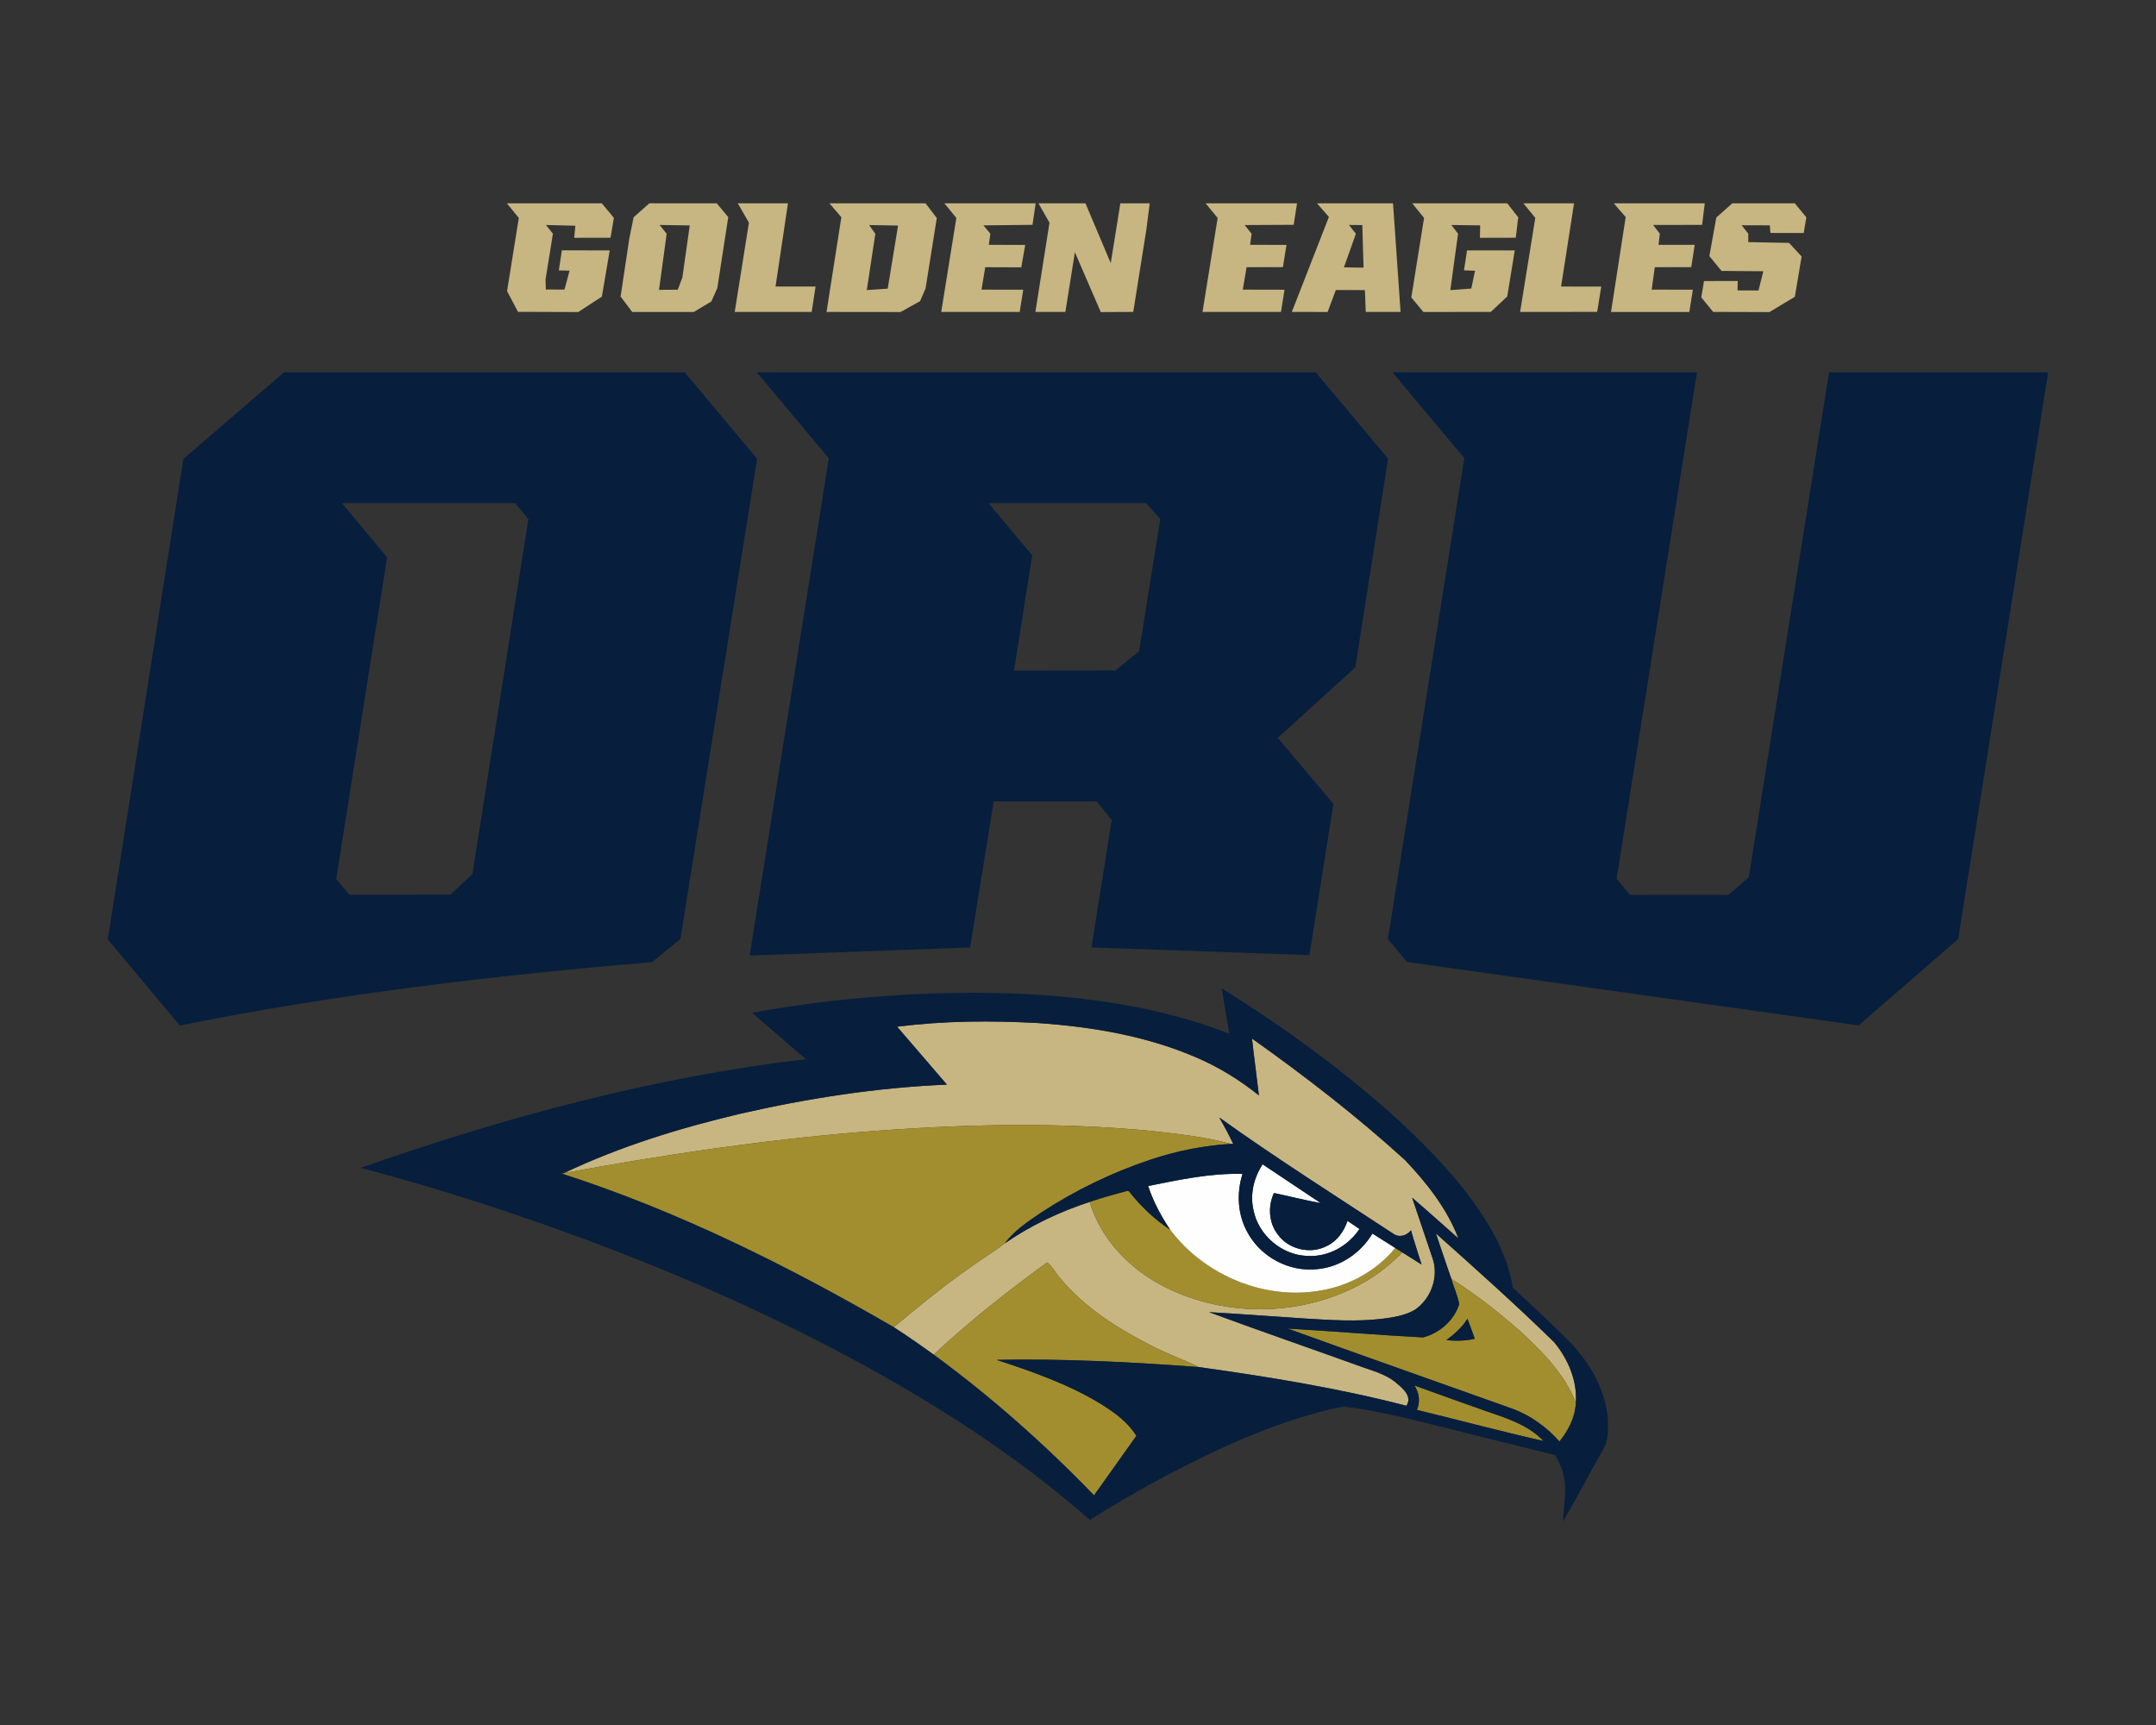 <?xml version="1.0" encoding="UTF-8"?>
<!DOCTYPE svg PUBLIC "-//W3C//DTD SVG 1.1//EN" "http://www.w3.org/Graphics/SVG/1.1/DTD/svg11.dtd">
<!-- Creator: CorelDRAW -->
<svg xmlns="http://www.w3.org/2000/svg" xml:space="preserve" width="2000px" height="1600px" version="1.1" style="shape-rendering:geometricPrecision; text-rendering:geometricPrecision; image-rendering:optimizeQuality; fill-rule:evenodd; clip-rule:evenodd"
viewBox="0 0 2000 1600"
 xmlns:xlink="http://www.w3.org/1999/xlink">
 <rect x="0" y="0" width="2000" height="1600" fill="#333333" stroke="none"/>
 <defs>
  <style type="text/css">
   <![CDATA[
    .fil3 {fill:#071F3D}
    .fil1 {fill:#A38E2F}
    .fil0 {fill:#C7B682}
    .fil2 {fill:#FEFEFE}
   ]]>
  </style>
 </defs>
 <g id="Capa_x0020_1">
  <g id="Oral_x0020_Roberts_x0020_Golden_x0020_Eagles.cdr">
   <path class="fil0" d="M470.22 188.57l88.04 0 11.21 13.53 -3.13 18.42 -33.69 0.05 1.09 -11.22 -27.28 -0.64 6.45 8.04 -6.83 42.54 0.26 9.26 17.32 0.02 4.7 -17.54 -9.96 -0.22 2.81 -18.59 44.41 0.04 -7.3 42.89 -21.96 14.3 -55.83 -0.2 -10.15 -19.23 10.91 -67.88 -11.07 -13.57zm861.74 955.39l0 0c37.07,33.09 74.18,66.2 109.72,100.93 12.85,15.58 21.63,35.74 20.14,56.24 -10.2,-26.4 -30.65,-46.95 -51.01,-65.86 -20.26,-17.77 -41.46,-34.7 -64.39,-48.95 -5.03,-14.06 -9.61,-28.26 -14.46,-42.36zm-499.78 -191.66l0 0c15.38,17.94 30.89,35.74 46.2,53.72 -64.87,2.69 -129.33,12.73 -192.56,27.21 -55.76,13.23 -110.95,30.22 -162.79,54.89 91.31,-16.87 183.27,-30.56 275.84,-38.16 89.37,-7.13 179.43,-9.58 268.79,-1.03 24.78,2.89 49.81,5.31 73.94,12.06 0.6,0.02 1.85,0.06 2.46,0.06 -4.02,-8.36 -8.38,-16.55 -13.03,-24.55 52.51,37.58 107.07,72.15 161.05,107.56 5.56,4.24 12.69,2.26 16.83,-2.91 2.93,10.67 6.54,21.13 9.78,31.72 -5.98,-3.7 -11.88,-7.46 -17.8,-11.21 -10.08,10.14 -21.15,19.37 -33.54,26.6 -56,32.85 -128.78,34.67 -186.66,5.52 -32.19,-16.14 -59.4,-44 -69.92,-78.95 -27.88,9.15 -54.69,21.8 -78.83,38.54 -10.43,8.02 -21.76,14.73 -32.34,22.51 -24.49,17.11 -47.62,36 -70.55,55.11 12.61,8.14 24.93,16.71 37.07,25.49 33.07,-30.86 68.69,-59.03 105.29,-85.51 5.12,3.82 7.9,10.14 12.21,14.87 23.11,27.57 54.2,47.11 86.08,63.11 13.77,7.15 28.52,12.18 42.42,19.07 64.61,9.03 129.25,19.45 192.47,35.88 5.69,-8 -2.65,-15.78 -8.55,-20.51 -10.46,-9.41 -24.5,-12.28 -37.27,-17.19 -45.68,-16.44 -91.6,-32.26 -137.13,-49.13 29.83,1.68 59.63,4.04 89.45,5.94 23.5,1.43 47.13,3.03 70.59,0.26 10.44,-1.25 21.19,-2.93 30.46,-8.16 14.81,-9.82 22.41,-29.45 17.23,-46.61 -6.34,-19.25 -13.03,-38.38 -19.43,-57.61 14.51,12.36 28.55,25.23 42.93,37.76 -10.55,-27.66 -29.29,-51.34 -49.46,-72.63 -44.76,-40.67 -92.68,-77.76 -142,-112.73 1.92,17.6 4.39,35.11 6.39,52.69 -17.66,-14.08 -36.97,-26.16 -57.78,-35.03 -46.48,-20.14 -97.09,-28.59 -147.35,-32.06 -43.46,-2.38 -87.28,-2.08 -130.49,3.41zm774.77 -763.73l0 0 57.96 0 10.71 12.97 -2.37 14.56 -30.93 -0.02 -0.56 -7.07 -26.14 -0.08 6.16 7.82 0 7.84 37.8 0.68 11.69 12.63 -6.28 37.37 -23.6 14.21 -52.16 -0.17 -11.03 -13.47 2.51 -15.17 31.33 -0.02 -0.24 8.7 19.47 0.08 4.47 -17.85 -38.77 -0.31 -11.27 -13.71 6.42 -35.78 14.83 -13.21zm-109.94 0l0 0 11.05 12.78 -13.61 88.04 72.66 -0.02 3.27 -20.68 -38.22 -0.04 2.89 -20.83 33.82 -0.02 3.23 -20.73 -33.57 0 1.21 -10.32 -6.27 -8.1 45.48 -0.06 2.47 -20.02 -84.41 0zm-83.82 0l0 0 46.97 0 -12.02 77.21 37.25 0.04 -3.79 23.47 -71.48 0.06 14.08 -87.27 -11.01 -13.51zm-103.15 0l0 0 88.12 0 10.2 12.97 -2.24 18.96 -33.29 0.07 0.24 -11.52 -26.75 -0.36 6.23 8.08 -7.16 52.36 19.46 -1.49 3.45 -16.51 -10.24 -0.4 2.85 -18.47 44.26 -0.02 -6.99 42.77 -15.31 14.34 -62.47 0.02 -11.19 -13.49 11.82 -73.74 -10.99 -13.57zm-88.34 0l0 0 70.54 0 6.99 100.76 -32.28 -0.02 -0.81 -20.26 -26.97 -0.06 -7.59 20.4 -33.22 -0.08 34.39 -88.08 -11.05 -12.66zm29.67 20.08l0 0 6.41 8.18 -11.09 31.13 18.22 0.3 -1.17 -39.51 -12.37 -0.1zm-132.99 -20.08l0 0 11.18 13.61 -14.05 87.13 72.79 0 3.28 -20.58 -38.71 -0.08 3.51 -20.81 33.72 -0.08 3.29 -20.59 -33.73 -0.1 1.41 -10.24 -6.44 -8.08 45.45 -0.23 3.11 -19.95 -84.81 0zm-155.05 0l0 0 43.6 0 23.45 55.51 8.93 -55.51 27.21 0 -3.09 24.34 -12.18 76.42 -30.1 0.15 -24.02 -55.46 -8.85 55.31 -27.79 0 13.07 -82.76 -10.23 -18zm-87.27 0l0 0 11.09 13.59 -14.02 87.15 72.77 0.02 3.31 -20.6 -38.72 -0.08 3.47 -20.81 33.41 0.14 3.68 -20.81 -33.78 -0.08 1.44 -10.3 -6.45 -7.76 45.54 -0.48 2.93 -19.98 -84.67 0zm-106.67 0l0 0 89.18 0 10.44 13.65 -10.42 65.32 -5.08 11.79 -18.14 10.1 -68.64 -0.08 13.76 -87.9 -11.1 -12.88zm36.87 20.18l0 0 5.74 8.12 -7.92 52.22 19.42 -1.35 9.59 -58.55 -26.83 -0.44zm-121.86 -20.18l0 0 46.55 0 -11.52 77.17 37.14 0.04 -3.64 23.55 -71.37 0 13.17 -82.79 -10.33 -17.97zm-82.02 0l0 0 62.51 0 10.67 12.82 -10.15 65.84 -5.57 12.43 -16.29 9.73 -57.02 0.02 -10.83 -14.36 8.12 -54 3.96 -19.55 14.6 -12.93zm9.46 20.08l0 0 6.58 8.16 -7.09 52.04 17.4 -0.12 4.26 -11.32 6.85 -48.32 -28 -0.44z"/>
   <path class="fil1" d="M798.87 1049.96c89.37,-7.13 179.43,-9.58 268.79,-1.03 24.78,2.89 49.81,5.31 73.94,12.06 -25.12,1.62 -49.98,6.46 -73.84,14.46 -36,11.94 -70.45,28.63 -102.18,49.4 -12.12,8.3 -24.75,16.56 -33.64,28.52 -10.43,8.02 -21.76,14.73 -32.34,22.51 -24.49,17.11 -47.62,36 -70.55,55.11 -98,-56.83 -200.16,-107.76 -308.24,-142.53l2.22 -0.34c91.31,-16.87 183.27,-30.56 275.84,-38.16z"/>
   <path class="fil1" d="M1010.77 1114.83c11.57,-3.92 23.35,-7.19 35.15,-10.34l1.31 0.48c10.93,13.68 23.56,26.02 38.26,35.6 32.07,42.82 89,66.3 141.82,56.02 25.98,-4.79 50.2,-18.59 67.01,-39.06 2.19,1.36 4.37,2.75 6.57,4.13 -10.08,10.14 -21.15,19.37 -33.54,26.6 -56,32.85 -128.78,34.67 -186.66,5.52 -32.19,-16.14 -59.4,-44 -69.92,-78.95z"/>
   <path class="fil1" d="M971.41 1170.97c5.12,3.82 7.9,10.14 12.21,14.87 23.11,27.57 54.2,47.11 86.08,63.11 13.77,7.15 28.52,12.18 42.42,19.07 -62.38,-4.69 -124.99,-7.94 -187.59,-6.71 33.53,11.07 67.29,22.77 97.51,41.42 12.24,7.71 24.36,16.56 32.12,29.05 -13.07,18.42 -26.22,36.77 -39.27,55.19 -45.9,-47.47 -95.46,-91.47 -148.77,-130.49 33.07,-30.86 68.69,-59.03 105.29,-85.51z"/>
   <path class="fil1" d="M1346.42 1186.32c22.93,14.25 44.13,31.18 64.39,48.95 20.36,18.91 40.81,39.46 51.01,65.86 -0.55,13.36 -6.97,25.7 -15.23,35.92 -11.98,-13.56 -27.06,-24.44 -44.13,-30.59 -69.27,-24.78 -138.74,-49.05 -207.91,-74.16 41.83,2.37 83.61,6 125.43,8.19 15.25,-3.8 28.85,-15.64 33.62,-30.77 -1.22,-8.06 -5.12,-15.52 -7.18,-23.4zm-4.72 56.75l0 0c8.79,0.75 17.69,0.77 26.32,-1.35 -2.14,-6.25 -4.42,-12.43 -6.77,-18.59 -4.87,8.14 -12.16,14.22 -19.55,19.94z"/>
   <path class="fil1" d="M1312.08 1285.09c19.35,7.11 38.85,13.9 58.26,20.85 21.46,7.96 45.13,13.41 61.5,30.63 -39.33,-8.85 -78.28,-19.36 -117.48,-28.85 3.36,-7.54 2.12,-15.84 -2.28,-22.63z"/>
   <path class="fil2" d="M1157.41 1143.43c-9.37,-16.46 -10.52,-36.68 -4.78,-54.58 -29.58,-0.87 -58.73,5.43 -87.56,11.23 4.73,14.44 11.96,27.9 20.42,40.49 32.07,42.82 89,66.3 141.82,56.02 25.98,-4.79 50.2,-18.59 67.01,-39.06 -7.09,-4.44 -14.14,-8.9 -21.19,-13.39 -10.93,18.37 -30.56,31.52 -52.08,33.09 -25.45,2.57 -51.41,-11.37 -63.64,-33.8zm24.37 -36.86l0 0c-5.78,12.36 -4.87,27.85 3.73,38.7 10.05,13.72 30.23,18.33 45.28,10.45 9.53,-4.49 15.94,-13.56 19.23,-23.34 3.66,2.55 7.35,5.05 11.07,7.54 -10.38,15.72 -28.79,26.04 -47.82,25.01 -24.08,-0.51 -46.16,-19.31 -50.6,-42.97 -3.22,-14.49 0.54,-29.76 8.6,-42.02 18,11.96 35.96,23.98 53.94,36 -14.58,-2.67 -28.93,-6.36 -43.43,-9.37z"/>
   <path class="fil3" d="M170.08 425.64l93.41 -80.33 371.7 0 67.17 80.22 -71.19 445.44 -26.26 21.43c-146.85,12.39 -293.54,29.68 -438.08,58.85l-66.83 -79.94 70.08 -445.67zm1171.62 817.43l0 0c7.39,-5.72 14.68,-11.8 19.55,-19.94 2.35,6.16 4.63,12.34 6.77,18.59 -8.63,2.12 -17.53,2.1 -26.32,1.35zm-210.67 -206.57l0 0c52.51,37.58 107.07,72.15 161.05,107.56 5.56,4.24 12.69,2.26 16.83,-2.91 2.93,10.67 6.54,21.13 9.78,31.72 -5.98,-3.7 -11.88,-7.46 -17.8,-11.21 -2.2,-1.38 -4.38,-2.77 -6.57,-4.13 -7.09,-4.44 -14.14,-8.9 -21.19,-13.39 -10.93,18.37 -30.56,31.52 -52.08,33.09 -25.45,2.57 -51.41,-11.37 -63.64,-33.8 -9.37,-16.46 -10.52,-36.68 -4.78,-54.58 -29.58,-0.87 -58.73,5.43 -87.56,11.23 4.73,14.44 11.96,27.9 20.42,40.49 -14.7,-9.58 -27.33,-21.92 -38.26,-35.6l-1.31 -0.48c-11.8,3.15 -23.58,6.42 -35.15,10.34 -27.88,9.15 -54.69,21.8 -78.83,38.54 8.89,-11.96 21.52,-20.22 33.64,-28.52 31.73,-20.77 66.18,-37.46 102.18,-49.4 23.86,-8 48.72,-12.84 73.84,-14.46 0.6,0.02 1.85,0.06 2.46,0.06 -4.02,-8.36 -8.38,-16.55 -13.03,-24.55zm40.24 43.44l0 0c-8.06,12.26 -11.82,27.53 -8.6,42.02 4.44,23.66 26.52,42.46 50.6,42.97 19.03,1.03 37.44,-9.29 47.82,-25.01 -3.72,-2.49 -7.41,-4.99 -11.07,-7.54 -3.29,9.78 -9.7,18.85 -19.23,23.34 -15.05,7.88 -35.23,3.27 -45.28,-10.45 -8.6,-10.85 -9.51,-26.34 -3.73,-38.7 14.5,3.01 28.85,6.7 43.43,9.37 -17.98,-12.02 -35.94,-24.04 -53.94,-36zm160.69 64.02l0 0c4.85,14.1 9.43,28.3 14.46,42.36 2.06,7.88 5.96,15.34 7.18,23.4 -4.77,15.13 -18.37,26.97 -33.62,30.77 -41.82,-2.19 -83.6,-5.82 -125.43,-8.19 69.17,25.11 138.64,49.38 207.91,74.16 17.07,6.15 32.15,17.03 44.13,30.59 8.26,-10.22 14.68,-22.56 15.23,-35.92 1.49,-20.5 -7.29,-40.66 -20.14,-56.24 -35.54,-34.73 -72.65,-67.84 -109.72,-100.93zm-19.88 141.13l0 0c19.35,7.11 38.85,13.9 58.26,20.85 21.46,7.96 45.13,13.41 61.5,30.63 -39.33,-8.85 -78.28,-19.36 -117.48,-28.85 3.36,-7.54 2.12,-15.84 -2.28,-22.63zm-20.36 -939.76l0 0 282.46 -0.02 -74.52 469.8 12.3 14.83 91.46 0.02 18.82 -16.3 74.47 -468.33 203.29 -0.02 -83.49 525.66c-30.75,26.73 -61.56,53.37 -92.31,80.12l-418.97 -58.81 -17.76 -21.27 70.89 -446.06 -66.64 -79.62zm-589.72 -0.02l0 0 66.85 79.8 -73.44 461.19 204.53 -7.49 21.86 -135.46 95.55 -0.02 13.92 17.22 -18.77 118.24 202.15 7.11 22.32 -140.2 -51.58 -61.34 71.86 -65.35 30.41 -193.58 -67.05 -80.08 -518.61 -0.04zm215.05 121.38l0 0 146.22 0.02 13.03 14.68 -19.61 122.63 -22.06 17.84 -94.02 0.18 16.95 -106.95 -40.51 -48.4zm-599.84 0l0 0 41.88 50.28 -47.19 298.2 12.24 14.75 93.64 -0.14 20.46 -19.07 51.92 -329.32 -12.24 -14.7 -160.71 0zm816.04 449.96l0 0c2.33,14.08 4.75,28.14 7.17,42.2 -44.52,-17.54 -91.75,-27.36 -139.19,-32.79 -52.34,-5.9 -105.17,-6.36 -157.73,-3.68 -48.89,2.79 -97.68,8.04 -145.82,17.03 16.58,14.37 33.29,28.65 49.87,43.01 -141.19,16.51 -279.23,53.82 -413.13,100.85 36.85,9.48 73.34,20.35 109.56,31.98 133.7,43.42 264.48,97.28 386.53,167.36 63.85,36.87 125.19,78.5 180.64,127.21 23.84,-15.27 48.43,-29.34 73.44,-42.59 51.21,-26.58 104.46,-51.01 161.29,-62.6 18.87,1.8 37.47,6.16 56.02,10.12 46.89,11.39 93.64,23.45 140.54,34.83 6.27,9.69 9.68,21.21 9.48,32.78 -0.22,9.72 -1.52,19.38 -2.16,29.07 12.85,-21.87 24.56,-44.42 37.13,-66.48 5.43,-8.69 5.07,-19.43 4.54,-29.27 -2.36,-28.65 -18.22,-54.43 -38.4,-74.16 -16.18,-16.15 -33.03,-31.6 -49.74,-47.2 -4.08,-26.08 -16.36,-50.08 -31.05,-71.71 -21.07,-30.85 -47.17,-57.86 -74.52,-83.16 -50.69,-46.12 -106.35,-86.6 -164.47,-122.8zm-301.07 35.65l0 0c15.38,17.94 30.89,35.74 46.2,53.72 -64.87,2.69 -129.33,12.73 -192.56,27.21 -55.76,13.23 -110.95,30.22 -162.79,54.89l-2.22 0.34c108.08,34.77 210.24,85.7 308.24,142.53 12.61,8.14 24.93,16.71 37.07,25.49 53.31,39.02 102.87,83.02 148.77,130.49 13.05,-18.42 26.2,-36.77 39.27,-55.19 -7.76,-12.49 -19.88,-21.34 -32.12,-29.05 -30.22,-18.65 -63.98,-30.35 -97.51,-41.42 62.6,-1.23 125.21,2.02 187.59,6.71 64.61,9.03 129.25,19.45 192.47,35.88 5.69,-8 -2.65,-15.78 -8.55,-20.51 -10.46,-9.41 -24.5,-12.28 -37.27,-17.19 -45.68,-16.44 -91.6,-32.26 -137.13,-49.13 29.83,1.68 59.63,4.04 89.45,5.94 23.5,1.43 47.13,3.03 70.59,0.26 10.44,-1.25 21.19,-2.93 30.46,-8.16 14.81,-9.82 22.41,-29.45 17.23,-46.61 -6.34,-19.25 -13.03,-38.38 -19.43,-57.61 14.51,12.36 28.55,25.23 42.93,37.76 -10.55,-27.66 -29.29,-51.34 -49.46,-72.63 -44.76,-40.67 -92.68,-77.76 -142,-112.73 1.92,17.6 4.39,35.11 6.39,52.69 -17.66,-14.08 -36.97,-26.16 -57.78,-35.03 -46.48,-20.14 -97.09,-28.59 -147.35,-32.06 -43.46,-2.38 -87.28,-2.08 -130.49,3.41z"/>
  </g>
 </g>
</svg>

